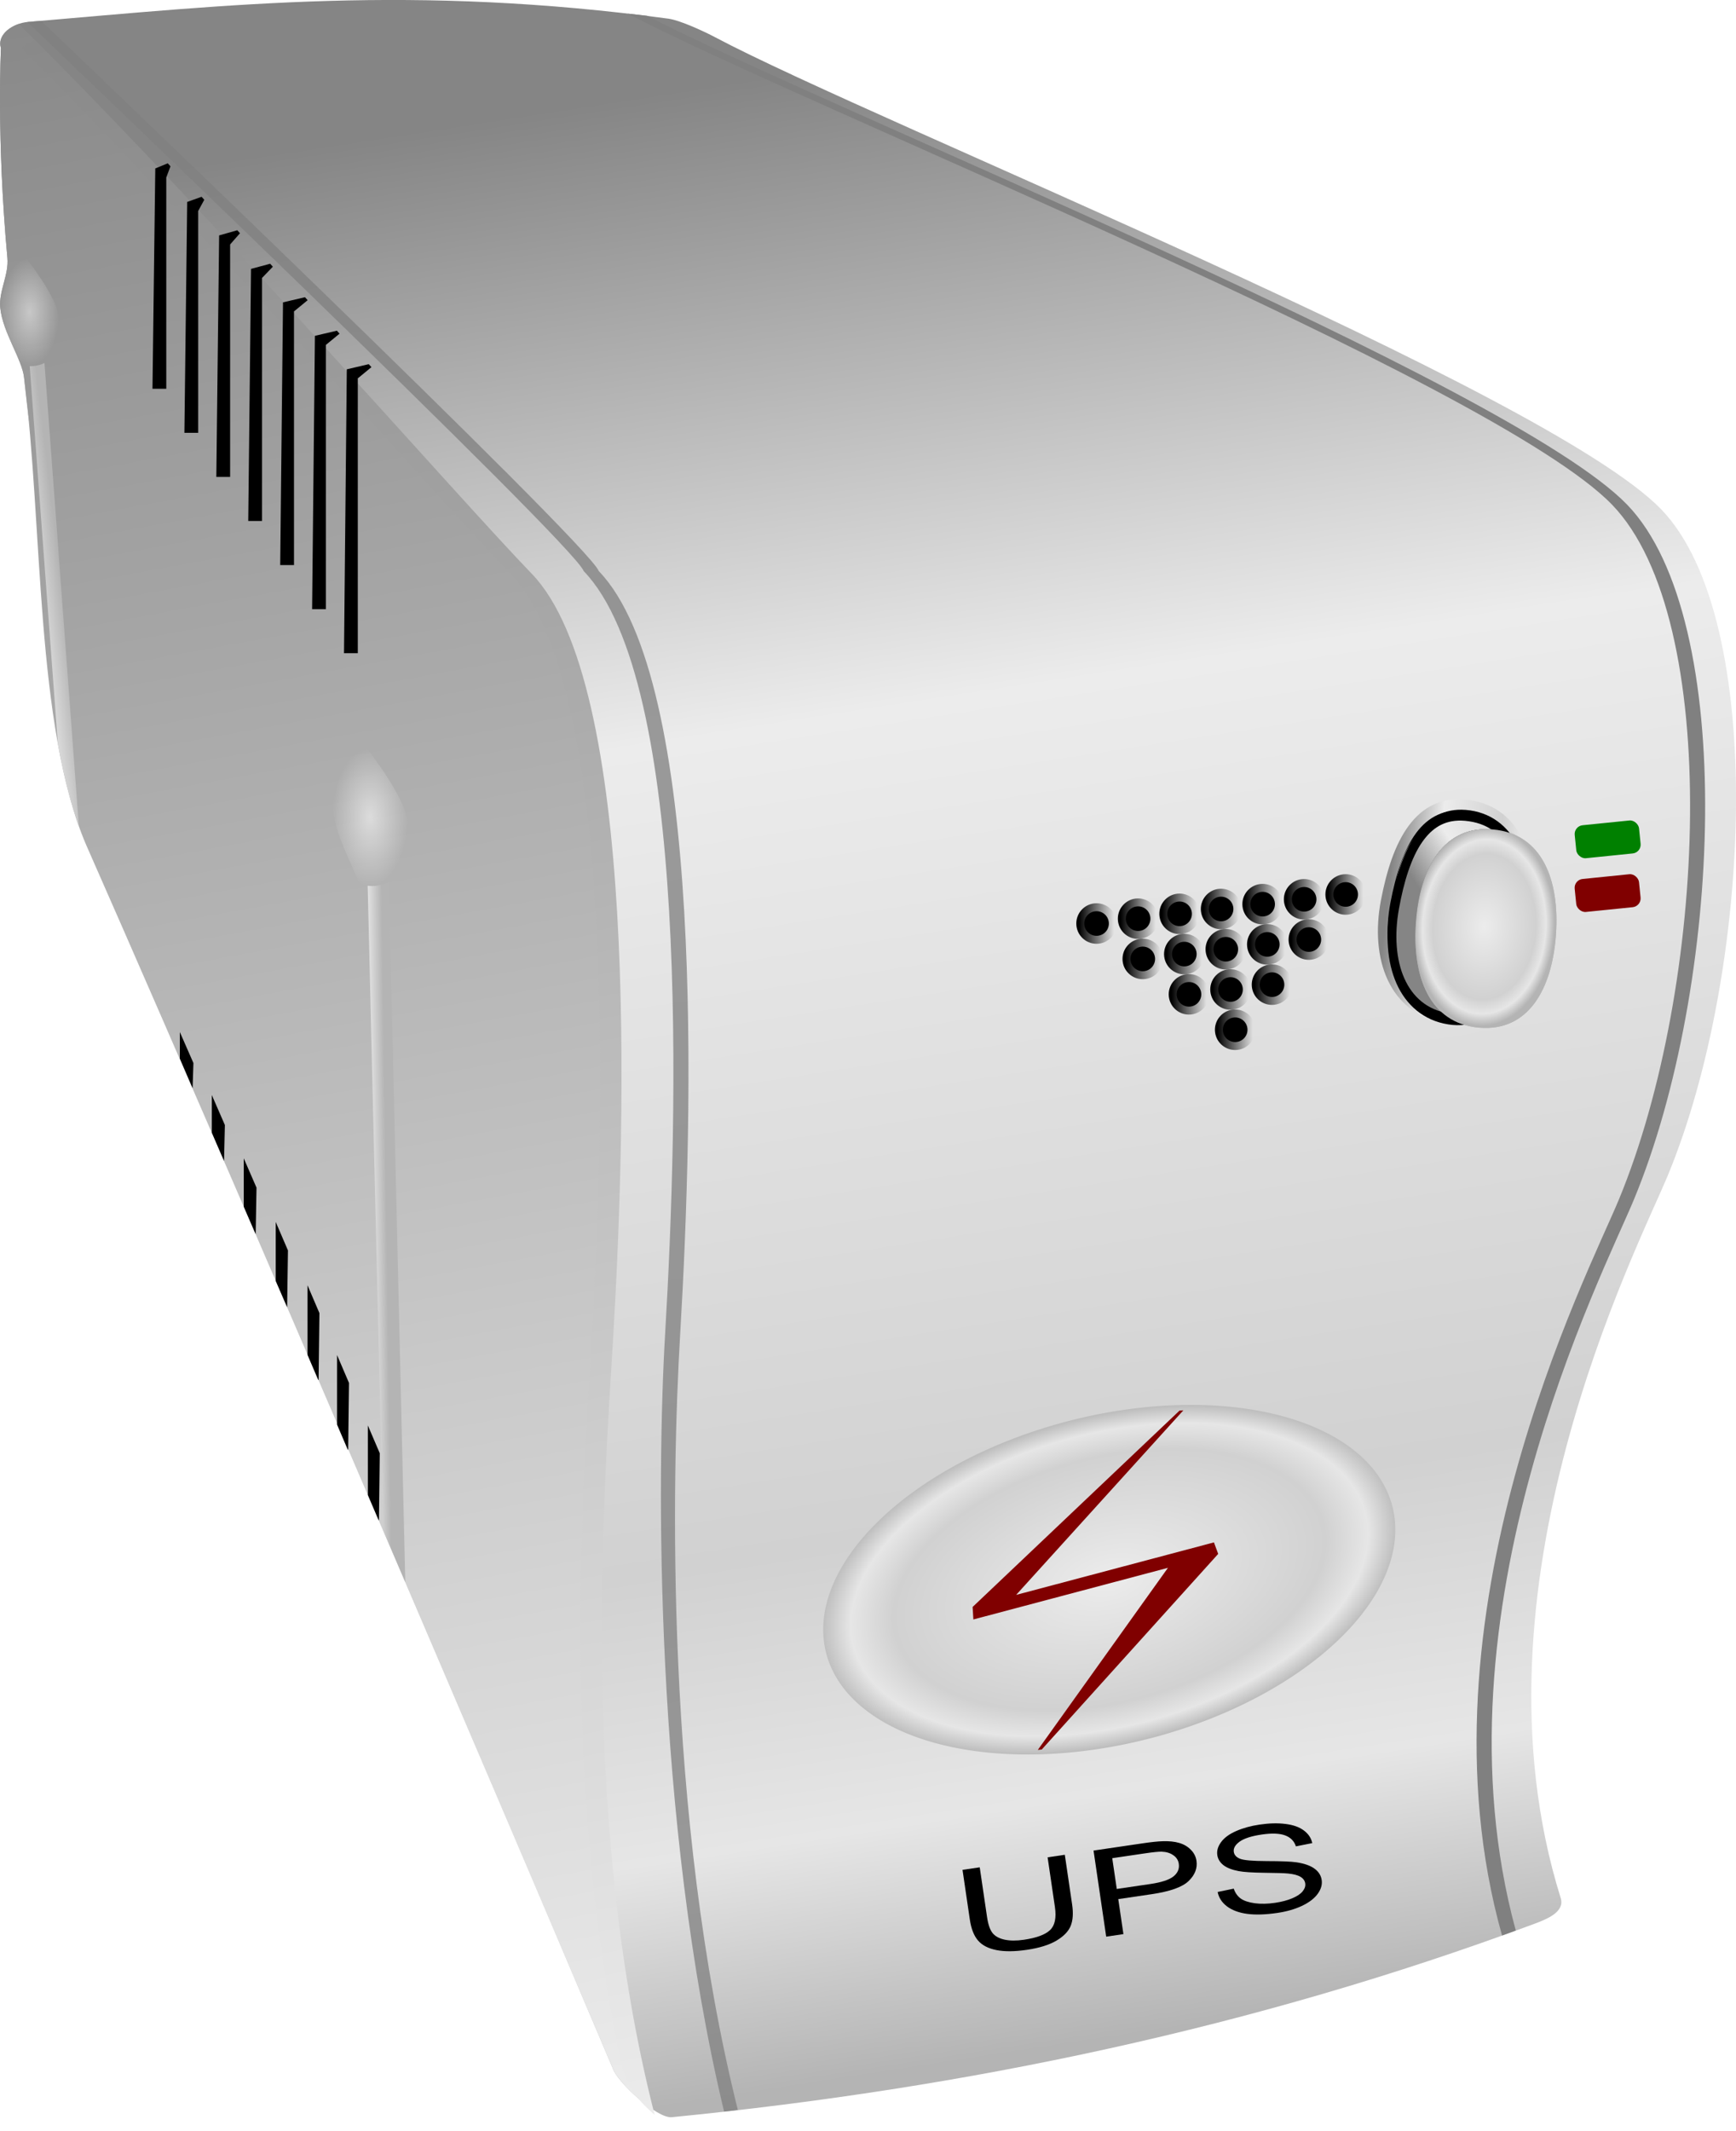 <svg version="1.1" viewBox="0 0 327.61 401.93" xmlns="http://www.w3.org/2000/svg" xmlns:xlink="http://www.w3.org/1999/xlink"><defs><linearGradient id="a"><stop offset="0"/><stop stop-opacity="0" offset="1"/></linearGradient><linearGradient id="e"><stop stop-color="#858585" offset="0"/><stop stop-color="#ececec" offset=".857"/><stop stop-color="#d1d1d1" offset=".941"/><stop stop-color="#e6e6e6" offset=".965"/><stop stop-color="#b4b4b4" offset="1"/></linearGradient><linearGradient id="f"><stop stop-color="#fff" offset="0"/><stop stop-color="#fff" stop-opacity="0" offset="1"/></linearGradient><linearGradient id="b"><stop stop-color="#858585" offset="0"/><stop stop-color="#ececec" offset=".323"/><stop stop-color="#d1d1d1" offset=".735"/><stop stop-color="#e6e6e6" offset=".878"/><stop stop-color="#b4b4b4" offset="1"/></linearGradient><filter id="ah" color-interpolation-filters="sRGB"><feGaussianBlur stdDeviation="1.277"/></filter><filter id="ag" color-interpolation-filters="sRGB"><feGaussianBlur stdDeviation="0.356"/></filter><filter id="af" color-interpolation-filters="sRGB"><feGaussianBlur stdDeviation="0.356"/></filter><linearGradient id="ae" x1="-776.97" x2="-719.61" y1="-121.89" y2="249.34" gradientUnits="userSpaceOnUse" xlink:href="#b"/><linearGradient id="ad" x1="-963.59" x2="-874.04" y1="-141.55" y2="346.57" gradientUnits="userSpaceOnUse" xlink:href="#e"/><linearGradient id="ac" x1="-1021.2" x2="-975.93" y1="-10.065" y2="-15.422" gradientUnits="userSpaceOnUse" xlink:href="#b"/><radialGradient id="i" cx="-1040.7" cy="-343.01" r="68.429" gradientTransform="matrix(1 0 0 1.6 0 205.8)" gradientUnits="userSpaceOnUse"><stop stop-color="#858585" offset="0"/><stop stop-color="#ececec" offset="0"/><stop stop-color="#d1d1d1" offset=".735"/><stop stop-color="#e6e6e6" offset=".878"/><stop stop-color="#b4b4b4" offset="1"/></radialGradient><radialGradient id="ai" cx="-1040.7" cy="-343.01" r="68.429" gradientTransform="matrix(1 0 0 1.6 0 205.8)" gradientUnits="userSpaceOnUse" xlink:href="#b"/><linearGradient id="ab" x1="-938.98" x2="-914.95" y1="84.7" y2="84.342" gradientUnits="userSpaceOnUse" xlink:href="#b"/><radialGradient id="h" cx="-982" cy="-67.196" r="5.597" gradientTransform="matrix(1 0 0 1.819 0 55.008)" gradientUnits="userSpaceOnUse" xlink:href="#f"/><radialGradient id="g" cx="-917.6" cy="28.013" r="5.596" gradientTransform="matrix(1.278 0 0 2.325 254.92 -37.106)" gradientUnits="userSpaceOnUse" xlink:href="#f"/><linearGradient id="aa" x1="-963.59" x2="-874.04" y1="-141.55" y2="346.57" gradientTransform="translate(3.03 3.03)" gradientUnits="userSpaceOnUse" xlink:href="#e"/><linearGradient id="c" x1="-716.77" x2="-687.27" y1="46.257" y2="46.257" gradientUnits="userSpaceOnUse" xlink:href="#b"/><radialGradient id="d" cx="-700.07" cy="42.898" r="14.75" gradientTransform="matrix(.896 .079 -.09 1.267 -76.371 49.645)" gradientUnits="userSpaceOnUse"><stop stop-color="#858585" offset="0"/><stop stop-color="#ececec" offset="0"/><stop stop-color="#d1d1d1" offset=".735"/><stop stop-color="#e6e6e6" offset=".878"/><stop stop-color="#b4b4b4" offset="1"/></radialGradient><linearGradient id="z" x1="-712.02" x2="-688.27" y1="41.507" y2="22.007" gradientTransform="matrix(.993 .118 -.118 .993 980.49 211.58)" gradientUnits="userSpaceOnUse" xlink:href="#b"/><linearGradient id="y" x1="-744.82" x2="-738.18" y1="43.532" y2="43.532" gradientUnits="userSpaceOnUse" xlink:href="#a"/><linearGradient id="x" x1="-743.94" x2="-737.29" y1="51.123" y2="51.123" gradientUnits="userSpaceOnUse" xlink:href="#a"/><linearGradient id="w" x1="-736.99" x2="-730.35" y1="42.618" y2="42.618" gradientUnits="userSpaceOnUse" xlink:href="#a"/><linearGradient id="v" x1="-757.84" x2="-751.19" y1="68.133" y2="68.133" gradientUnits="userSpaceOnUse" xlink:href="#a"/><linearGradient id="u" x1="-760.49" x2="-753.85" y1="45.358" y2="45.358" gradientUnits="userSpaceOnUse" xlink:href="#a"/><linearGradient id="t" x1="-758.72" x2="-752.08" y1="60.541" y2="60.541" gradientUnits="userSpaceOnUse" xlink:href="#a"/><linearGradient id="s" x1="-759.61" x2="-752.96" y1="52.95" y2="52.95" gradientUnits="userSpaceOnUse" xlink:href="#a"/><linearGradient id="r" x1="-752.66" x2="-746.01" y1="44.445" y2="44.445" gradientUnits="userSpaceOnUse" xlink:href="#a"/><linearGradient id="q" x1="-750.89" x2="-744.24" y1="59.628" y2="59.628" gradientUnits="userSpaceOnUse" xlink:href="#a"/><linearGradient id="p" x1="-751.77" x2="-745.13" y1="52.036" y2="52.036" gradientUnits="userSpaceOnUse" xlink:href="#a"/><linearGradient id="o" x1="-776.16" x2="-769.52" y1="47.185" y2="47.185" gradientUnits="userSpaceOnUse" xlink:href="#a"/><linearGradient id="n" x1="-775.27" x2="-768.63" y1="54.776" y2="54.776" gradientUnits="userSpaceOnUse" xlink:href="#a"/><linearGradient id="m" x1="-768.32" x2="-761.68" y1="46.272" y2="46.272" gradientUnits="userSpaceOnUse" xlink:href="#a"/><linearGradient id="l" x1="-767.44" x2="-760.8" y1="53.863" y2="53.863" gradientUnits="userSpaceOnUse" xlink:href="#a"/><linearGradient id="k" x1="-766.55" x2="-759.91" y1="61.455" y2="61.455" gradientUnits="userSpaceOnUse" xlink:href="#a"/><linearGradient id="j" x1="-783.99" x2="-777.35" y1="48.098" y2="48.098" gradientUnits="userSpaceOnUse" xlink:href="#a"/></defs><g transform="translate(987.61 126.08)"><path d="m-982.34-121.94c38.571-3.289 72.634-7.09 120.86-0.62 2.2 0.295 6.799 2.43 8.767 3.474 30.729 16.309 157.09 66.79 178.61 89.081 20.036 20.754 17.142 87.19 1.233 125.62-5.762 13.919-38.631 77.352-20.218 136.26 0.814 2.604-2.442 3.946-5.082 4.925-52.799 19.598-107.17 30.964-162.66 36.429-2.802 0.276-10.322-6.616-11.143-9.218 0 0-62.815-147.85-99.374-230.74-6.767-15.341-4.244-28.53-6.628-50.757-1.405-13.103-3.811-24.074-5.082-37.314-0.334-3.475-4.078-8.617-4.508-13.269-0.291-3.145 1.646-6.189 1.352-9.377-2.07-22.41-1.214-39.573-1.214-39.573-0.821-2.602 2.277-4.686 5.082-4.925z" color="#000000" fill="url(#ae)"/><g><g><path d="m-984.06-121.56c-2.186 0.746-4.028 2.493-3.375 4.562 0 0-0.852 17.153 1.219 39.562 0.295 3.188-1.634 6.23-1.344 9.375 0.43 4.651 4.167 9.806 4.5 13.281 3.603 28.192 2.06 65.389 11.719 88.062 36.56 82.887 99.375 230.72 99.375 230.72 0.414 1.314 2.515 3.724 4.875 5.75-14.403-56.274-9.421-119.66-7.812-146.84 2.458-41.523 4.66-123.06-15.375-143.81-14.387-14.903-57.551-64.523-93.781-100.66z" color="#000000" fill="url(#ad)"/><path d="m-979.84-122.16c-0.836 0.071-1.663 0.147-2.5 0.219-0.03 3e-3 -0.063-3e-3 -0.094 0 9e-3 0.021 0.031 0.039 0.031 0.062 0 0 103.25 98.509 104.94 103.5 20.036 20.754 17.833 102.29 15.375 143.81-1.567 26.47-2.113 91.519 11.125 146.75 0.865-0.097 1.729-0.213 2.594-0.312-13.892-55.829-12.466-119.56-10.875-146.44 2.458-41.523 4.66-123.06-15.375-143.81-1.692-4.991-104.94-103.5-104.94-103.5-3e-3 -0.119-0.114-0.217-0.281-0.281z" color="#000000" fill="#808080" filter="url(#ag)" opacity=".874"/><path d="m-869.12-123.5c32.89 17.282 163.42 69.495 185.75 92.625 20.896 21.645 17.874 90.916 1.281 131-5.902 14.258-39.082 78.352-22.062 138.84 0.864-0.31 1.728-0.629 2.594-0.938-16.418-60.216 16.441-123.72 22.312-137.91 16.592-40.084 19.615-109.35-1.281-131-22.162-22.957-150.85-74.55-184.94-92.219-1.22-0.138-2.451-0.276-3.656-0.406z" color="#000000" fill="#808080" filter="url(#af)"/><rect transform="matrix(.995 -.101 .101 .995 0 0)" x="-691.03" y="-30.079" width="12.202" height="6.25" rx="1.667" ry="1.667" color="#000000" fill="#800000"/></g><path d="m-979.22-57.625c-0.819 0.425-1.849 0.632-2.781 0.594l5.312 71.188c1.009 5.599 2.278 10.883 3.969 15.625l-6.5-87.406z" color="#000000" fill="url(#ac)" style="block-progression:tb;text-indent:0;text-transform:none"/></g><g stroke-linecap="round" stroke-linejoin="round" stroke-width="3"><path d="m-782.98 48.367c-0.148-1.273 0.764-2.426 2.037-2.575 1.274-0.148 2.426 0.764 2.575 2.037 0.148 1.274-0.764 2.426-2.037 2.575-1.274 0.148-2.426-0.764-2.575-2.037z" color="#000000" stroke="url(#j)"/><path d="m-765.54 61.723c-0.148-1.274 0.764-2.426 2.037-2.575 1.274-0.148 2.426 0.764 2.575 2.037 0.148 1.274-0.764 2.426-2.037 2.575-1.274 0.148-2.426-0.764-2.575-2.037z" color="#000000" stroke="url(#k)"/><path d="m-766.42 54.132c-0.148-1.274 0.764-2.426 2.037-2.575 1.274-0.148 2.426 0.764 2.575 2.037 0.148 1.274-0.764 2.426-2.037 2.575-1.274 0.148-2.426-0.764-2.575-2.037z" color="#000000" stroke="url(#l)"/><path d="m-767.31 46.54c-0.148-1.274 0.764-2.426 2.037-2.575 1.274-0.148 2.426 0.764 2.575 2.037 0.148 1.274-0.764 2.426-2.037 2.575-1.274 0.148-2.426-0.764-2.575-2.037z" color="#000000" stroke="url(#m)"/><path d="m-774.26 55.045c-0.148-1.274 0.764-2.426 2.037-2.575 1.274-0.148 2.426 0.764 2.575 2.037 0.148 1.274-0.764 2.426-2.037 2.575-1.274 0.148-2.426-0.764-2.575-2.037z" color="#000000" stroke="url(#n)"/><path d="m-775.14 47.454c-0.148-1.274 0.764-2.426 2.037-2.575 1.274-0.148 2.426 0.764 2.575 2.037 0.148 1.274-0.764 2.426-2.037 2.575-1.274 0.148-2.426-0.764-2.575-2.037z" color="#000000" stroke="url(#o)"/><path d="m-750.76 52.305c-0.148-1.274 0.764-2.426 2.037-2.575 1.274-0.148 2.426 0.764 2.575 2.037 0.148 1.274-0.764 2.426-2.037 2.575-1.274 0.148-2.426-0.764-2.575-2.037z" color="#000000" stroke="url(#p)"/><path d="m-749.87 59.897c-0.148-1.274 0.764-2.426 2.037-2.575 1.274-0.148 2.426 0.764 2.575 2.037 0.148 1.274-0.764 2.426-2.037 2.575-1.274 0.148-2.426-0.764-2.575-2.037z" color="#000000" stroke="url(#q)"/><path d="m-751.64 44.714c-0.148-1.274 0.764-2.426 2.037-2.575 1.274-0.148 2.426 0.764 2.575 2.037 0.148 1.274-0.764 2.426-2.037 2.575-1.274 0.148-2.426-0.764-2.575-2.037z" color="#000000" stroke="url(#r)"/><path d="m-758.59 53.219c-0.148-1.274 0.764-2.426 2.037-2.575 1.274-0.148 2.426 0.764 2.575 2.037 0.148 1.274-0.764 2.426-2.037 2.575-1.274 0.148-2.426-0.764-2.575-2.037z" color="#000000" stroke="url(#s)"/><path d="m-757.7 60.81c-0.148-1.274 0.764-2.426 2.037-2.575 1.274-0.148 2.426 0.764 2.575 2.037 0.148 1.274-0.764 2.426-2.037 2.575-1.274 0.148-2.426-0.764-2.575-2.037z" color="#000000" stroke="url(#t)"/><path d="m-759.48 45.627c-0.148-1.274 0.764-2.426 2.037-2.575 1.274-0.148 2.426 0.764 2.575 2.037 0.148 1.274-0.764 2.426-2.037 2.575-1.274 0.148-2.426-0.764-2.575-2.037z" color="#000000" stroke="url(#u)"/><path d="m-756.82 68.402c-0.148-1.274 0.764-2.426 2.037-2.575 1.274-0.148 2.426 0.764 2.575 2.037 0.148 1.274-0.764 2.426-2.037 2.575-1.274 0.148-2.426-0.764-2.575-2.037z" color="#000000" stroke="url(#v)"/><path d="m-735.97 42.887c-0.148-1.273 0.764-2.426 2.037-2.575 1.274-0.148 2.426 0.764 2.575 2.037 0.148 1.274-0.764 2.426-2.037 2.575-1.274 0.148-2.426-0.764-2.575-2.037z" color="#000000" stroke="url(#w)"/><path d="m-742.92 51.392c-0.148-1.274 0.764-2.426 2.037-2.575 1.274-0.148 2.426 0.764 2.575 2.037 0.148 1.274-0.764 2.426-2.037 2.575-1.274 0.148-2.426-0.764-2.575-2.037z" color="#000000" stroke="url(#x)"/><path d="m-743.81 43.8c-0.148-1.274 0.764-2.426 2.037-2.575 1.274-0.148 2.426 0.764 2.575 2.037 0.148 1.274-0.764 2.426-2.037 2.575-1.274 0.148-2.426-0.764-2.575-2.037z" color="#000000" stroke="url(#y)"/></g><g><g transform="matrix(.803 -.213 .077 .277 79.834 45.196)"><path transform="translate(4.639 3.574)" d="m-974.29-343.01a66.429 107.48 0 0 1-66.429 107.48 66.429 107.48 0 0 1-66.429-107.48 66.429 107.48 0 0 1 66.429-107.48 66.429 107.48 0 0 1 66.429 107.48z" color="#000000" fill="url(#i)"/><path d="m-1010-434.59-57.171 89.6-0.543 7.403h45.938l-39.843 94.247 50.459-94.247-0.214-7.403h-46.829z" fill="#800000" fill-rule="evenodd" stroke="#800000" stroke-width=".976"/><g transform="matrix(1.035 .34 -.086 1.981 -249.97 -165.64)"><path d="m-778.12 129.44h3.789v16.543c-2e-5 2.878-0.326 5.163-0.977 6.856-0.651 1.693-1.829 3.073-3.535 4.141-1.693 1.055-3.919 1.582-6.68 1.582-2.682 0-4.876-0.462-6.582-1.387-1.706-0.924-2.923-2.259-3.652-4.004-0.729-1.758-1.094-4.154-1.094-7.188v-16.543h3.789v16.523c0 2.487 0.228 4.323 0.684 5.508 0.469 1.172 1.263 2.077 2.383 2.715 1.133 0.638 2.513 0.957 4.141 0.957 2.786 0 4.772-0.632 5.957-1.895 1.185-1.263 1.777-3.691 1.777-7.285v-16.523"/><path d="m-768.01 158.08v-28.633h10.801c1.901 3e-5 3.353 0.091 4.356 0.273 1.406 0.234 2.585 0.684 3.535 1.348 0.951 0.651 1.712 1.569 2.285 2.754 0.586 1.185 0.879 2.487 0.879 3.906-3e-5 2.435-0.775 4.499-2.324 6.191-1.55 1.68-4.349 2.519-8.398 2.519h-7.344v11.641h-3.789m3.789-15.02h7.402c2.448 1e-5 4.186-0.456 5.215-1.367 1.029-0.911 1.543-2.194 1.543-3.848-2e-5 -1.198-0.306-2.22-0.918-3.066-0.599-0.859-1.393-1.426-2.383-1.699-0.638-0.169-1.816-0.254-3.535-0.254h-7.324v10.234"/><path d="m-742.58 148.88 3.574-0.312c0.169 1.432 0.56 2.611 1.172 3.535 0.625 0.911 1.589 1.654 2.891 2.227 1.302 0.56 2.767 0.84 4.394 0.84 1.445 0 2.721-0.215 3.828-0.645 1.107-0.43 1.927-1.016 2.461-1.758 0.547-0.755 0.82-1.575 0.82-2.461-2e-5 -0.898-0.26-1.68-0.781-2.344-0.521-0.677-1.38-1.244-2.578-1.699-0.768-0.299-2.467-0.762-5.098-1.387-2.63-0.638-4.473-1.237-5.527-1.797-1.367-0.716-2.389-1.602-3.066-2.656-0.664-1.068-0.996-2.259-0.996-3.574-1e-5 -1.445 0.41-2.793 1.23-4.043 0.82-1.263 2.018-2.22 3.594-2.871 1.575-0.651 3.327-0.977 5.254-0.977 2.122 3e-5 3.991 0.345 5.606 1.035 1.628 0.677 2.878 1.68 3.75 3.008 0.872 1.328 1.341 2.832 1.406 4.512l-3.633 0.273c-0.195-1.81-0.859-3.177-1.992-4.102-1.12-0.924-2.78-1.387-4.981-1.387-2.292 2e-5 -3.965 0.423-5.019 1.27-1.042 0.833-1.562 1.843-1.562 3.027-1e-5 1.029 0.371 1.875 1.113 2.539 0.729 0.664 2.63 1.348 5.703 2.051 3.086 0.69 5.202 1.296 6.348 1.816 1.667 0.768 2.897 1.745 3.691 2.93 0.794 1.172 1.191 2.526 1.191 4.062-2e-5 1.523-0.436 2.962-1.309 4.316-0.872 1.341-2.129 2.389-3.769 3.144-1.628 0.742-3.464 1.113-5.508 1.113-2.591 0-4.766-0.378-6.523-1.133-1.745-0.755-3.119-1.888-4.121-3.398-0.99-1.523-1.51-3.242-1.562-5.156"/></g></g><g><path d="m-914.22 40.312c-1.209 0.579-2.729 0.842-4 0.656l2.906 121.56c1.399 3.26 2.82 6.592 4.188 9.781l-3.094-132z" color="#000000" fill="url(#ab)"/><path d="m-982.66-77.375c-1.688 0-2.842 0.668-3.625 1.812-1e-3 0.01 1e-3 0.021 0 0.031-0.335 2.51-1.514 4.955-1.281 7.469 0.326 3.525 2.546 7.347 3.75 10.5 1.208 0.925 4.013 0.632 5.344-0.562 2.191-1.966 2.321-5.083 1.844-8.625-0.493-3.656-6.031-10.625-6.031-10.625z" color="#000000" fill="url(#h)" opacity=".47"/><path d="m-918.44 15.003c-2.158 0-3.631 0.853-4.632 2.316-1e-3 0.013 1e-3 0.027 0 0.04-0.428 3.207-1.934 6.331-1.637 9.544 0.416 4.504 3.254 9.388 4.792 13.417 1.544 1.182 5.118 0.821 6.819-0.705 2.8-2.512 2.976-6.509 2.366-11.035-0.63-4.672-7.707-13.577-7.707-13.577z" color="#000000" fill="url(#g)" opacity=".558"/><path d="m-981.04-118.53c-0.972 0.332-1.853 0.864-2.5 1.531 35.911 35.992 78.063 84.429 92.25 99.125 20.036 20.754 17.833 102.29 15.375 143.81-1.529 25.835-6.078 84.377 5.844 138.44 0.091 0.214 1.125 2.656 1.125 2.656 0.414 1.314 2.515 3.724 4.875 5.75-14.403-56.274-9.421-119.66-7.812-146.84 2.458-41.523 4.66-123.06-15.375-143.81-14.387-14.903-57.551-64.523-93.781-100.66z" color="#000000" fill="url(#aa)" filter="url(#ah)"/></g></g><g><path d="m-918.02-57.398-4.142 0.969-0.529 53.55h2.603v-51.842l2.576-2.115z" color="#000000" style="block-progression:tb;text-indent:0;text-transform:none"/><path d="m-924.04-63.711-4.142 0.969-0.529 51.55h2.603v-49.842l2.576-2.115z" color="#000000" style="block-progression:tb;text-indent:0;text-transform:none"/><path d="m-930.06-70.025-4.142 0.969-0.529 49.55h2.603v-47.842l2.576-2.115z" color="#000000" style="block-progression:tb;text-indent:0;text-transform:none"/><path d="m-936.63-76.338-3.606 0.969-0.529 47.55h2.603v-45.842l2.04-2.115z" color="#000000" style="block-progression:tb;text-indent:0;text-transform:none"/><path d="m-942.83-82.652-3.427 0.969-0.529 45.55h2.603v-43.842l1.861-2.115z" color="#000000" style="block-progression:tb;text-indent:0;text-transform:none"/><path d="m-949.57-88.965-2.713 0.969-0.529 43.55h2.603v-41.842l1.147-2.115z" color="#000000" style="block-progression:tb;text-indent:0;text-transform:none"/><path d="m-955.95-95.278-2.356 0.969-0.529 41.55h2.603v-39.842l0.79-2.115z" color="#000000" style="block-progression:tb;text-indent:0;text-transform:none"/></g><g><path d="m-953.67 68.569v5c0.82 1.894 1.582 3.688 2.406 5.594l0.156-4.75c-0.849-1.958-1.721-3.906-2.562-5.844z" color="#000000" style="block-progression:tb;text-indent:0;text-transform:none"/><path d="m-947.64 80.444v7.094c0.77 1.782 1.542 3.558 2.312 5.344l0.156-6.781c-0.835-1.929-1.639-3.74-2.469-5.656z" color="#000000" style="block-progression:tb;text-indent:0;text-transform:none"/><path d="m-941.61 92.381v9.125c0.748 1.736 1.503 3.454 2.25 5.188l0.156-8.781c-0.798-1.85-1.609-3.687-2.406-5.531z" color="#000000" style="block-progression:tb;text-indent:0;text-transform:none"/><path d="m-935.58 104.38v11.125c0.711 1.653 1.448 3.322 2.156 4.969l0.156-10.719c-0.774-1.795-1.538-3.578-2.312-5.375z" color="#000000" style="block-progression:tb;text-indent:0;text-transform:none"/><path d="m-929.58 116.32v13.125c0.693 1.613 1.343 3.148 2.031 4.75l0.062-0.031 0.156-12.594c-0.748-1.739-1.499-3.504-2.25-5.25z" color="#000000" style="block-progression:tb;text-indent:0;text-transform:none"/><path d="m-924 129.49v13.125c0.693 1.613 1.343 3.148 2.031 4.75l0.062-0.031 0.156-12.594c-0.748-1.739-1.499-3.504-2.25-5.25z" color="#000000" style="block-progression:tb;text-indent:0;text-transform:none"/><path d="m-918.19 142.76v13.125c0.693 1.613 1.343 3.148 2.031 4.75l0.062-0.031 0.156-12.594c-0.748-1.739-1.499-3.504-2.25-5.25z" color="#000000" style="block-progression:tb;text-indent:0;text-transform:none"/></g><rect transform="matrix(.995 -.101 .101 .995 0 0)" x="-690" y="-40.161" width="12.202" height="6.25" rx="1.667" ry="1.667" color="#000000" fill="#008000"/><g transform="matrix(.926 .131 -.118 1.106 -57.586 85.47)" stroke="url(#c)"><g transform="matrix(.983 -.003 -.003 .961 -10.876 5.741)" stroke="url(#c)"><path d="m-687.62 40.953c0 10.355-4.399 18.85-14.75 18.75-10.718-0.103-15.689-8.662-14.75-18.75 0.963-10.345 4.395-18.75 14.75-18.75s14.75 8.395 14.75 18.75z" color="#000000" stroke="url(#c)" stroke-width="2"/></g></g><path transform="translate(-987.61 -126.08)" d="m278.41 153.69c-1.827-0.24-3.73-0.158-5.523 0.271-6.211 1.487-9.029 8.287-9.602 13.885-0.875 8.54-3.02 19.683 10.049 23.712-3.543-3.612-6.59-10.822-6.112-17.587 0.73-10.323 5.257-18.344 14.531-17.531 3.808 0.334 8.406 4.812 8.406 4.812s-6.278-6.845-11.75-7.562z" color="#000000" fill="url(#z)"/><path d="m-693.98 50.204c-0.73 10.323-5.258 18.347-14.532 17.534-9.274-0.813-12.618-9.527-11.888-19.85 0.73-10.323 5.258-18.347 14.532-17.534 9.274 0.813 12.618 9.527 11.888 19.85z" color="#000000" fill="url(#d)"/><g transform="matrix(.84 .126 -.107 1.063 -118.14 85.049)" fill="#800000" stroke="#000" stroke-linecap="round" stroke-linejoin="round"><g transform="matrix(.983 -.003 -.003 .961 -10.876 5.741)" fill="#800000" stroke="#000" stroke-linecap="round" stroke-linejoin="round"><path transform="matrix(1.192 -.141 .131 1.022 -1052.2 -95.62)" d="m275.22 152.44c-3.705-0.03-6.566 1.717-8.656 4.531-2.389 3.216-3.821 7.739-4.781 12.75-0.955 4.987-0.641 9.828 1.156 13.656s5.107 6.587 9.75 7.281c4.5 0.673 8.124-1.094 10.625-4.312s3.938-7.81 4.5-12.938c0.562-5.127 0.17-9.959-1.562-13.75s-4.872-6.472-9.375-7.094c-0.563-0.078-1.127-0.121-1.656-0.125zm-0.031 1.938c0.466 8e-3 0.962 0.055 1.469 0.125 4.057 0.56 6.587 2.766 8.094 6.062s1.938 7.771 1.406 12.625c-0.532 4.854-1.918 9.075-4.094 11.875s-5.11 4.261-9.156 3.656c-4.206-0.629-6.944-2.966-8.5-6.281s-1.887-7.715-1-12.344c0.929-4.851 2.321-9.098 4.406-11.906 1.825-2.457 4.111-3.872 7.375-3.812z" color="#000000" fill="#000" stroke="none" style="block-progression:tb;text-indent:0;text-transform:none"/></g></g><path d="m-693.98 50.204c-0.73 10.323-5.258 18.347-14.532 17.534-9.274-0.813-12.618-9.527-11.888-19.85 0.73-10.323 5.258-18.347 14.532-17.534 9.274 0.813 12.618 9.527 11.888 19.85z" color="#000000" fill="url(#d)"/></g></svg>
